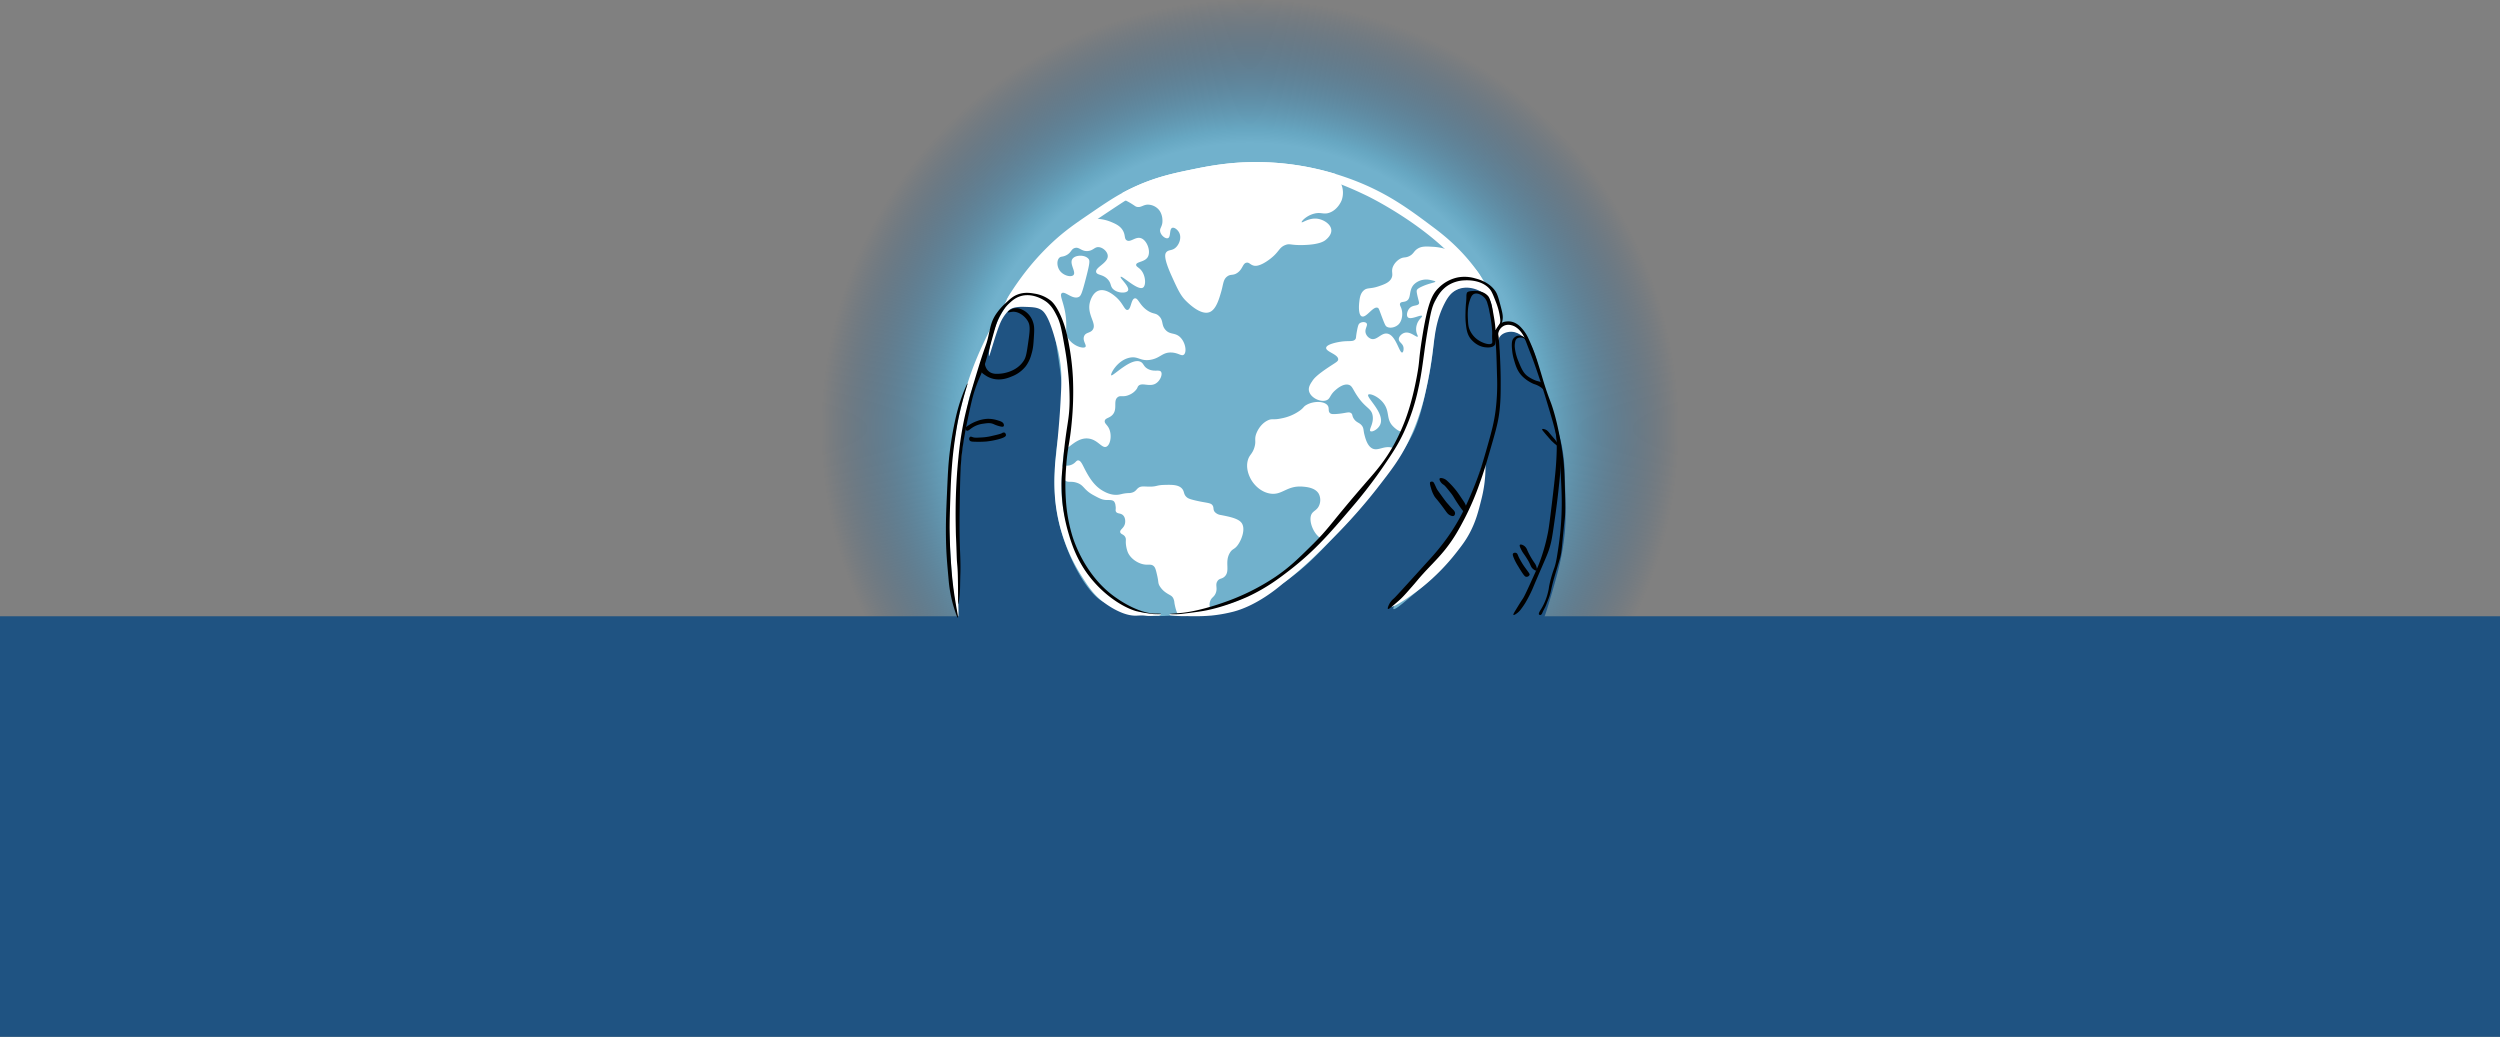 <svg xmlns="http://www.w3.org/2000/svg" xmlns:xlink="http://www.w3.org/1999/xlink" viewBox="0 0 1979.716 821.02">
  <rect x="0" y="0" width="1979.716" height="821.02" fill="#808080" stroke="none"/>
  <defs>
    <style>
      .a {
        fill: url(#a);
      }

      .b {
        fill: #fff;
      }

      .c {
        fill: none;
      }

      .d {
        clip-path: url(#b);
      }

      .e {
        mask: url(#c);
      }

      .f {
        fill: url(#d);
      }

      .g {
        fill: #1f5382;
      }

      .h {
        clip-path: url(#e);
      }

      .i {
        mask: url(#f);
      }

      .j {
        clip-path: url(#g);
      }

      .k {
        fill: url(#h);
      }
    </style>
    <linearGradient id="a" x1="537.943" y1="1158.661" x2="537.943" y2="391.989" gradientUnits="userSpaceOnUse">
      <stop offset="0.25"/>
      <stop offset="0.268" stop-color="#090909"/>
      <stop offset="0.429" stop-color="#525252"/>
      <stop offset="0.58" stop-color="#909090"/>
      <stop offset="0.717" stop-color="silver"/>
      <stop offset="0.837" stop-color="#e2e2e2"/>
      <stop offset="0.935" stop-color="#f7f7f7"/>
      <stop offset="1" stop-color="#fff"/>
    </linearGradient>
    <clipPath id="b" transform="translate(451.29 -531.999)">
      <rect class="c" x="-451.29" y="95.161" width="1979.716" height="933.447"/>
    </clipPath>
    <mask id="c" x="584.469" y="-140.01" width="809.529" height="818.785" maskUnits="userSpaceOnUse">
      <g transform="translate(451.29 -531.999)">
        <rect class="a" x="133.178" y="391.989" width="809.529" height="766.672"/>
      </g>
    </mask>
    <radialGradient id="d" cx="989.858" cy="339.387" r="339.387" gradientUnits="userSpaceOnUse">
      <stop offset="0.666" stop-color="#71b1cc"/>
      <stop offset="0.697" stop-color="#67a7c2"/>
      <stop offset="1" stop-color="#1f5382" stop-opacity="0"/>
    </radialGradient>
    <clipPath id="e" transform="translate(451.29 -531.999)">
      <path class="c" d="M726.95,762.94c-7.71,9.14-13.46,23.42-20.33,41.4-19.87,51.98-24.67,71.03-31.66,88.85-5.46,13.91-29.15,74.33-82.22,105.7-26.17,15.48-33.06,8.26-117.44,31.15-16.16,4.39-29.81,8.09-40.96,11.29-65.78-34.36-110.15-99.38-110.15-173.93,0-110.41,97.33-199.91,217.39-199.91C620,667.49,688.72,705.68,726.95,762.94Z"/>
    </clipPath>
    <mask id="f" x="770.513" y="119.15" width="434.115" height="389.106" maskUnits="userSpaceOnUse">
      <g transform="translate(451.29 -531.999)">
        <g>
          <path class="b" d="M728.23,764.17c-1.54,1.21-15.33-15.45-28.59-28.6,0,0-3.06-2.96-6.92-6.56-27.52-25.71-61.85-42.12-61.85-42.12-5.08-2.43-11.74-5.57-19.91-8.74a201.933,201.933,0,0,0-59.07-13.38c-14.74-1.06-54.84-3.46-96,16.68a164.47,164.47,0,0,0-15.81,9.28c-6.82,4.38-15.49,10.19-27.08,17.95-28.86,19.33-37.46,27.2-43.23,33.02-14.41,14.52-23.23,28.36-23.83,27.92-.5-.36,5.34-9.61,11.57-18.05a201.857,201.857,0,0,1,24.85-27.91c9.78-9.03,17.62-14.4,28.94-22.13,10.57-7.22,17.95-12.27,26.21-16.77,2.49-1.36,5.07-2.68,7.83-3.99,17.73-8.41,32.44-11.52,47.66-14.64,11.9-2.44,28.35-5.73,49.7-5.79a216.992,216.992,0,0,1,63.45,9.38c5.16,1.57,9.68,3.15,13.49,4.58,27.8,10.46,45.17,23.49,64.68,38.13,8.26,6.2,25.37,19.65,38.81,41.19C724.49,755.8,729.23,763.4,728.23,764.17Z"/>
          <path class="b" d="M682.957,727.404c-5.146-.295-8.656-.495-11.915,1.702-2.957,1.994-2.906,4.075-6.468,5.787-3.097,1.489-4.18.417-7.149,2.043a13.47,13.47,0,0,0-5.447,5.787c-1.985,4.242.287,6.109-1.362,9.532-1.719,3.569-5.843,4.977-10.213,6.468-6.74,2.3-9.068.763-11.915,3.404-2.613,2.425-3.022,5.922-3.404,9.191-.117.997-1.1,9.986,2.043,11.234,3.54,1.406,8.919-8.357,12.596-6.808.919.387,1.014,1.179,3.404,7.489,2.333,6.159,2.821,6.928,3.745,7.489,2.64,1.603,7.153.486,9.532-2.043,2.904-3.086,3.494-9.193,1.702-13.277-.437-.995-1.124-2.119-.655-3.15.697-1.532,3.018-.814,5.081-1.957,3.963-2.197,1.458-8.214,5.787-12.936a13.171,13.171,0,0,1,7.149-3.745c3.073-.632,5.4-.057,8.144.621,1.517.375,1.721.58,1.729.74.039.776-4.445,1.19-10.213,3.745-3.701,1.639-4.212,2.514-4.426,3.064-.208.535-.366,1.365,1.021,6.809.74,2.905.916,3.179.681,3.745-.886,2.138-4.524.99-7.149,3.404-2.221,2.043-3.065,6.038-1.702,7.489,2.267,2.415,10.449-2.421,11.234-1.021.485.865-2.776,2.465-4.085,6.809a11.765,11.765,0,0,0-.416,5.638c.444,2.387,1.513,3.438,1.097,3.894-.898.984-5.611-4.205-10.213-3.064-2.417.599-4.784,2.941-4.766,5.106.022,2.554,3.35,3.306,3.745,6.808.166,1.476-.18,3.521-1.021,3.745-2.351.626-4.962-13.908-11.915-14.979-4.918-.757-8.201,5.809-12.936,4.085a7.015,7.015,0,0,1-4.085-4.426c-1.022-3.529,1.989-6.145.681-7.83-.99-1.275-3.836-1.218-5.447,0-.823.622-1.265,1.503-2.043,5.447-1.152,5.843-.625,6.163-1.362,7.149-1.768,2.366-5.142.97-11.915,2.043-1.224.194-10.876,1.722-11.234,4.766-.373,3.171,9.676,5.146,9.532,9.192-.059,1.648-1.762,2.317-7.489,6.128-9.486,6.311-11.712,9.063-12.936,10.894-1.585,2.372-3.273,4.895-2.723,7.83,1.017,5.436,9.174,9.425,13.957,7.489,3.047-1.233,2.403-3.93,6.809-7.83,1.338-1.184,6.234-5.517,10.553-4.426,2.974.752,3.231,3.459,7.149,9.191,6.571,9.614,10.805,9.254,11.915,14.979,1.257,6.485-3.303,11.464-1.702,12.596,1.355.958,6.231-1.474,7.83-5.447,3.633-9.024-11.478-21.433-9.532-23.489,1.182-1.249,8.513,1.473,12.596,7.489,4.34,6.397,1.692,11.63,6.468,17.021.4.451,5.135,5.688,9.234,5.021,7.538-1.226,10.448-22.009,19.021-76.17,3.697-23.354,5.727-35.127,14.638-39.83,11.513-6.076,25.144,3.602,27.915-1.021,2.914-4.862-9.749-19.591-23.489-25.872A42.078,42.078,0,0,0,682.957,727.404Z"/>
          <path class="b" d="M652.66,887.064c-7.435-3.201-12.383,2.643-17.362,0-3.833-2.035-5.342-7.858-6.128-10.894-.927-3.578-.394-5.028-2.043-7.149-1.948-2.506-3.991-2.153-6.128-5.106-1.872-2.588-.911-3.698-2.383-4.766-1.942-1.409-4.112.163-11.574.681-3.227.224-4.29.032-5.106-.681-1.737-1.515-.434-3.704-1.702-5.787-2.282-3.748-11.04-4.128-17.021-.681-2.473,1.425-1.817,1.975-5.106,4.426a36.344,36.344,0,0,1-14.298,6.128c-7.161,1.617-7.53-.099-11.234,1.702-6.522,3.172-8.976,10.243-9.191,10.894-1.498,4.524.232,5.406-1.362,10.553-1.634,5.276-3.834,5.583-5.106,9.872-1.896,6.391.987,12.454,1.702,13.957,2.728,5.738,8.526,11.352,15.66,12.596,9.898,1.725,13.209-6.562,26.213-5.447,2.902.249,9.902.849,12.596,5.787A10.894,10.894,0,0,1,593.426,932c-1.589,4.072-4.667,4.358-6.128,7.149-3.025,5.781,2.766,18.735,9.872,20.085,8.572,1.629,11.957-14.971,37.106-41.872,11.392-12.185,24.25-23.276,21.447-28.255C655.186,888.151,654.258,887.752,652.66,887.064Z"/>
          <path class="b" d="M506.617,1015.064c.684-2.138-.746-3.524.34-6.809,1.12-3.388,3.052-3.157,4.426-6.468,1.738-4.191-.572-6.453,1.362-9.532,1.598-2.545,3.512-1.532,5.787-3.745,4.593-4.465-.293-11.423,4.085-18.723,2.153-3.59,3.629-2.398,6.468-6.468,3.254-4.664,6.059-13.029,2.723-17.362-2.65-3.443-9.524-4.791-16.34-6.128a7.81,7.81,0,0,1-4.766-2.383c-1.585-1.906-.589-3.307-1.702-5.106-1.512-2.443-4.576-1.841-13.957-4.085-4.476-1.071-5.706-1.669-6.809-2.723-2.411-2.306-1.504-4.208-3.404-6.468-2.835-3.372-8.29-3.225-14.298-3.064-6.223.167-5.539,1.391-11.574,1.362-4.335-.021-6.629-.662-8.851,1.021-1.451,1.099-1.912,2.462-4.085,3.404a9.665,9.665,0,0,1-3.745.681c-4.814.242-5.889,1.175-8.851,1.362-5.154.326-9.369-2.024-11.234-3.064-7.292-4.065-11.403-11.601-13.617-15.66-2.498-4.578-3.787-8.522-6.128-8.511-1.502.007-1.738,1.634-4.426,3.064-3.864,2.056-6.304.249-8,1.957-2.113,2.129-1.278,7.91,1.872,10.638,2.66,2.304,4.671.438,9.532,2.043,5.946,1.962,5.15,5.483,13.277,9.872,4.358,2.354,6.537,3.531,9.532,3.745,2.731.195,5.4-.353,6.809,1.362a6.354,6.354,0,0,1,1.021,3.064c.532,2.92-.275,3.571.34,4.766,1.046,2.034,3.774.911,5.787,3.064,1.637,1.75,1.786,4.581,1.362,6.468-.851,3.781-4.218,4.71-3.745,6.809.402,1.779,2.912,1.507,4.085,4.085.611,1.344.259,2.142.34,4.426a25.141,25.141,0,0,0,1.362,6.808c1.735,4.784,6.756,8.554,11.575,9.872,4.748,1.299,6.884-.445,9.191,1.702,1.288,1.199,1.767,3.296,2.723,7.489,1.173,5.14.587,5.672,1.702,7.83a16.824,16.824,0,0,0,5.447,5.787c2.601,1.825,4.217,2.005,5.447,4.085a9.317,9.317,0,0,1,1.021,3.745c.439,2.733,1.506,7.257,2.745,9.106C485.478,1024.401,504.487,1021.718,506.617,1015.064Z"/>
          <path class="b" d="M389.511,888.085c3.666,2.169,10.497-9.769,20.766-8.851,7.808.698,10.995,8.209,14.638,6.468,3.313-1.582,4.563-9.807,1.702-14.979-1.413-2.553-3.387-3.566-3.064-5.447.397-2.313,3.601-2.039,6.128-4.766,4.27-4.607.308-10.983,4.085-13.957,2.382-1.876,4.273.411,9.532-2.043a13.46,13.46,0,0,0,5.329-4.179c1.101-1.507.766-1.819,1.479-2.629,2.749-3.122,8.412.733,13.277-1.702,3.918-1.961,6.14-7.413,4.766-9.532-1.389-2.142-5.649.367-10.553-2.383-3.429-1.923-3.132-4.149-5.447-5.447-7.379-4.136-22.305,11.778-23.489,10.553-.87-.9,4.817-11.937,14.638-13.957,6.782-1.395,8.352,2.987,16.34,1.702,7.921-1.274,9.433-6.074,16.681-5.787,5.58.221,8.006,3.198,9.872,1.702,2.415-1.936,1.431-9.387-2.723-13.617-4.173-4.25-8.185-1.828-11.915-6.128-3.375-3.891-1.295-7.264-5.106-10.894-2.619-2.495-4.034-1.314-8.17-3.745-7.074-4.158-8.116-10.658-10.894-10.213-3.104.498-2.868,8.787-5.787,9.192-2.472.343-3.499-5.482-9.532-10.553-1.694-1.424-7.83-6.581-13.277-4.766-5.341,1.78-7.021,9.266-7.149,9.872-2.034,9.642,5.793,16.23,2.383,21.106-1.98,2.831-5.525,1.911-6.809,5.106-1.468,3.655,2.249,7.154,1.021,8.511-1.42,1.569-8.887-.348-12.936-5.787-4.269-5.734-.634-9.866-3.404-23.149-1.66-7.96-4.159-12.197-2.383-13.617,2.45-1.959,8.373,5.173,13.277,3.064,1.818-.782,2.633-2.463,5.787-14.638,3.224-12.442,3.279-14.183,2.043-15.66-2.772-3.31-10.274-3.187-12.596,0-2.803,3.847,3.164,10.485.681,12.936-1.938,1.913-8.098.362-10.894-3.745-2.062-3.028-2.436-7.653-.34-9.872,1.347-1.426,2.523-.598,5.447-2.043,4.223-2.087,3.837-4.837,6.809-5.787,3.644-1.166,5.13,2.68,10.213,2.383,4.627-.27,5.56-3.582,9.191-3.064,3.182.454,6.63,3.59,6.809,6.808.322,5.81-10.166,9.075-9.191,12.936.667,2.643,5.686,1.527,9.532,6.128,2.647,3.166,1.51,5.178,4.085,7.489,3.631,3.258,10.35,3.261,11.574,1.021,1.642-3.004-6.648-9.944-5.787-10.894,1.1-1.214,13.607,11.253,17.702,8.511,2.508-1.68,2.163-9.271-1.362-13.617-1.962-2.42-4.181-2.934-4.085-4.426.164-2.561,6.774-2.067,9.191-6.128,2.692-4.522-.577-13.416-5.447-14.979-4.351-1.396-8.163,3.644-11.234,1.702-2.108-1.333-.821-4.031-3.064-7.83-2.196-3.718-5.869-5.265-9.532-6.809a32.808,32.808,0,0,0-13.957-2.383c-3.266.222-9.421,1.272-25.532,14.979a202.271,202.271,0,0,0-25.191,25.872c-7.74,9.229-22.314,26.606-19.305,30.062,2.948,3.386,22.118-7.358,27.816-3.508a41.32,41.32,0,0,1,7.489,6.808l0.0 0a24.552,24.552,0,0,1,3.064,5.787c8.38,22.276,8.851,50.723,8.851,50.723.278,16.767.416,25.151-1.362,35.404C388.843,879.183,386.836,886.502,389.511,888.085Z"/>
          <path class="b" d="M611.13,690.64c-.15.4-3.03,7.59-9.87,9.87-4.66,1.55-6.39-.76-11.92.68C583.16,702.8,579.08,707.32,579.47,708c.43.76,6.01-3.9,12.93-2.72,4.63.78,10.24,4.24,10.56,8.85.27,3.89-3.36,6.94-4.43,7.83-1.08.91-4.78,3.74-17.7,4.08-10.35.28-10.57-1.46-14.3,0-5.45,2.14-4.59,5.71-13.27,11.92-7.27,5.2-10.59,4.65-11.58,4.42-2.96-.67-3.62-2.71-5.79-2.38-3.21.49-2.92,5.14-7.49,8.17-3.38,2.24-5.02.67-7.83,2.72-3.25,2.38-3.05,5.94-4.76,11.92-1.76,6.12-4.1,14.29-9.19,16.34-6.89,2.77-16.47-6.63-18.73-8.85-4.34-4.27-6.64-9.32-11.23-19.41-6.72-14.76-5.44-17.78-4.43-19.06,1.92-2.42,4.72-.94,7.83-4.09,2.8-2.82,4.34-7.85,2.39-11.57-1.16-2.21-3.77-4.36-5.45-3.74-2.5.91-.95,7.23-3.4,8.17-1.88.71-5.42-1.96-6.13-5.11-.59-2.6,1.22-3.45,1.7-7.15.04-.35.81-7.05-3.74-11.23a11.785,11.785,0,0,0-7.83-3.07c-3.86.14-5.52,2.64-8.86,1.7-.92-.26-1-.51-3.4-2.04a51.561,51.561,0,0,0-5.26-2.97,6.993,6.993,0,0,1-1.89-1.11c-.91-.91-1.07-2.65-.68-4.86,2.49-1.36,5.07-2.68,7.83-3.99,17.73-8.41,32.44-11.52,47.66-14.64,11.9-2.44,28.35-5.73,49.7-5.79a216.992,216.992,0,0,1,63.45,9.38,24.687,24.687,0,0,1,3.28,4.92,30.656,30.656,0,0,1,1.53,3.51A17.852,17.852,0,0,1,611.13,690.64Z"/>
        </g>
      </g>
    </mask>
    <clipPath id="g" transform="translate(451.29 -531.999)">
      <ellipse class="c" cx="536.28" cy="845.702" rx="217.057" ry="194.553"/>
    </clipPath>
    <linearGradient id="h" x1="485.09" y1="1017.689" x2="485.09" y2="1015.872" gradientUnits="userSpaceOnUse">
      <stop offset="0.074" stop-color="#1f5382"/>
      <stop offset="0.169" stop-color="#1d4e7c" stop-opacity="0.84"/>
      <stop offset="0.971" stop-color="#1d4e7c" stop-opacity="0"/>
    </linearGradient>
  </defs>
  <title>imgg</title>
  <g>
    <g class="e">
      <circle class="f" cx="989.858" cy="339.387" r="339.387"/>
    </g>
    <rect class="g" y="487.999" width="1979.716" height="333.021"/>
  </g>
  <g>
    <path class="b" d="M728.23,764.17c-1.54,1.21-15.33-15.45-28.59-28.6,0,0-3.06-2.96-6.92-6.56-27.52-25.71-61.85-42.12-61.85-42.12-5.08-2.43-11.74-5.57-19.91-8.74a201.933,201.933,0,0,0-59.07-13.38c-14.74-1.06-54.84-3.46-96,16.68a164.47,164.47,0,0,0-15.81,9.28c-6.82,4.38-15.49,10.19-27.08,17.95-28.86,19.33-37.46,27.2-43.23,33.02-14.41,14.52-23.23,28.36-23.83,27.92-.5-.36,5.34-9.61,11.57-18.05a201.857,201.857,0,0,1,24.85-27.91c9.78-9.03,17.62-14.4,28.94-22.13,10.57-7.22,17.95-12.27,26.21-16.77,2.49-1.36,5.07-2.68,7.83-3.99,17.73-8.41,32.44-11.52,47.66-14.64,11.9-2.44,28.35-5.73,49.7-5.79a216.992,216.992,0,0,1,63.45,9.38c5.16,1.57,9.68,3.15,13.49,4.58,27.8,10.46,45.17,23.49,64.68,38.13,8.26,6.2,25.37,19.65,38.81,41.19C724.49,755.8,729.23,763.4,728.23,764.17Z" transform="translate(451.29 -531.999)"/>
    <path class="b" d="M682.957,727.404c-5.146-.295-8.656-.495-11.915,1.702-2.957,1.994-2.906,4.075-6.468,5.787-3.097,1.489-4.18.417-7.149,2.043a13.47,13.47,0,0,0-5.447,5.787c-1.985,4.242.287,6.109-1.362,9.532-1.719,3.569-5.843,4.977-10.213,6.468-6.74,2.3-9.068.763-11.915,3.404-2.613,2.425-3.022,5.922-3.404,9.191-.117.997-1.1,9.986,2.043,11.234,3.54,1.406,8.919-8.357,12.596-6.808.919.387,1.014,1.179,3.404,7.489,2.333,6.159,2.821,6.928,3.745,7.489,2.64,1.603,7.153.486,9.532-2.043,2.904-3.086,3.494-9.193,1.702-13.277-.437-.995-1.124-2.119-.655-3.15.697-1.532,3.018-.814,5.081-1.957,3.963-2.197,1.458-8.214,5.787-12.936a13.171,13.171,0,0,1,7.149-3.745c3.073-.632,5.4-.057,8.144.621,1.517.375,1.721.58,1.729.74.039.776-4.445,1.19-10.213,3.745-3.701,1.639-4.212,2.514-4.426,3.064-.208.535-.366,1.365,1.021,6.809.74,2.905.916,3.179.681,3.745-.886,2.138-4.524.99-7.149,3.404-2.221,2.043-3.065,6.038-1.702,7.489,2.267,2.415,10.449-2.421,11.234-1.021.485.865-2.776,2.465-4.085,6.809a11.765,11.765,0,0,0-.416,5.638c.444,2.387,1.513,3.438,1.097,3.894-.898.984-5.611-4.205-10.213-3.064-2.417.599-4.784,2.941-4.766,5.106.022,2.554,3.35,3.306,3.745,6.808.166,1.476-.18,3.521-1.021,3.745-2.351.626-4.962-13.908-11.915-14.979-4.918-.757-8.201,5.809-12.936,4.085a7.015,7.015,0,0,1-4.085-4.426c-1.022-3.529,1.989-6.145.681-7.83-.99-1.275-3.836-1.218-5.447,0-.823.622-1.265,1.503-2.043,5.447-1.152,5.843-.625,6.163-1.362,7.149-1.768,2.366-5.142.97-11.915,2.043-1.224.194-10.876,1.722-11.234,4.766-.373,3.171,9.676,5.146,9.532,9.192-.059,1.648-1.762,2.317-7.489,6.128-9.486,6.311-11.712,9.063-12.936,10.894-1.585,2.372-3.273,4.895-2.723,7.83,1.017,5.436,9.174,9.425,13.957,7.489,3.047-1.233,2.403-3.93,6.809-7.83,1.338-1.184,6.234-5.517,10.553-4.426,2.974.752,3.231,3.459,7.149,9.191,6.571,9.614,10.805,9.254,11.915,14.979,1.257,6.485-3.303,11.464-1.702,12.596,1.355.958,6.231-1.474,7.83-5.447,3.633-9.024-11.478-21.433-9.532-23.489,1.182-1.249,8.513,1.473,12.596,7.489,4.34,6.397,1.692,11.63,6.468,17.021.4.451,5.135,5.688,9.234,5.021,7.538-1.226,10.448-22.009,19.021-76.17,3.697-23.354,5.727-35.127,14.638-39.83,11.513-6.076,25.144,3.602,27.915-1.021,2.914-4.862-9.749-19.591-23.489-25.872A42.078,42.078,0,0,0,682.957,727.404Z" transform="translate(451.29 -531.999)"/>
    <path class="b" d="M652.66,887.064c-7.435-3.201-12.383,2.643-17.362,0-3.833-2.035-5.342-7.858-6.128-10.894-.927-3.578-.394-5.028-2.043-7.149-1.948-2.506-3.991-2.153-6.128-5.106-1.872-2.588-.911-3.698-2.383-4.766-1.942-1.409-4.112.163-11.574.681-3.227.224-4.29.032-5.106-.681-1.737-1.515-.434-3.704-1.702-5.787-2.282-3.748-11.04-4.128-17.021-.681-2.473,1.425-1.817,1.975-5.106,4.426a36.344,36.344,0,0,1-14.298,6.128c-7.161,1.617-7.53-.099-11.234,1.702-6.522,3.172-8.976,10.243-9.191,10.894-1.498,4.524.232,5.406-1.362,10.553-1.634,5.276-3.834,5.583-5.106,9.872-1.896,6.391.987,12.454,1.702,13.957,2.728,5.738,8.526,11.352,15.66,12.596,9.898,1.725,13.209-6.562,26.213-5.447,2.902.249,9.902.849,12.596,5.787A10.894,10.894,0,0,1,593.426,932c-1.589,4.072-4.667,4.358-6.128,7.149-3.025,5.781,2.766,18.735,9.872,20.085,8.572,1.629,11.957-14.971,37.106-41.872,11.392-12.185,24.25-23.276,21.447-28.255C655.186,888.151,654.258,887.752,652.66,887.064Z" transform="translate(451.29 -531.999)"/>
    <path class="b" d="M506.617,1015.064c.684-2.138-.746-3.524.34-6.809,1.12-3.388,3.052-3.157,4.426-6.468,1.738-4.191-.572-6.453,1.362-9.532,1.598-2.545,3.512-1.532,5.787-3.745,4.593-4.465-.293-11.423,4.085-18.723,2.153-3.59,3.629-2.398,6.468-6.468,3.254-4.664,6.059-13.029,2.723-17.362-2.65-3.443-9.524-4.791-16.34-6.128a7.81,7.81,0,0,1-4.766-2.383c-1.585-1.906-.589-3.307-1.702-5.106-1.512-2.443-4.576-1.841-13.957-4.085-4.476-1.071-5.706-1.669-6.809-2.723-2.411-2.306-1.504-4.208-3.404-6.468-2.835-3.372-8.29-3.225-14.298-3.064-6.223.167-5.539,1.391-11.574,1.362-4.335-.021-6.629-.662-8.851,1.021-1.451,1.099-1.912,2.462-4.085,3.404a9.665,9.665,0,0,1-3.745.681c-4.814.242-5.889,1.175-8.851,1.362-5.154.326-9.369-2.024-11.234-3.064-7.292-4.065-11.403-11.601-13.617-15.66-2.498-4.578-3.787-8.522-6.128-8.511-1.502.007-1.738,1.634-4.426,3.064-3.864,2.056-6.304.249-8,1.957-2.113,2.129-1.278,7.91,1.872,10.638,2.66,2.304,4.671.438,9.532,2.043,5.946,1.962,5.15,5.483,13.277,9.872,4.358,2.354,6.537,3.531,9.532,3.745,2.731.195,5.4-.353,6.809,1.362a6.354,6.354,0,0,1,1.021,3.064c.532,2.92-.275,3.571.34,4.766,1.046,2.034,3.774.911,5.787,3.064,1.637,1.75,1.786,4.581,1.362,6.468-.851,3.781-4.218,4.71-3.745,6.809.402,1.779,2.912,1.507,4.085,4.085.611,1.344.259,2.142.34,4.426a25.141,25.141,0,0,0,1.362,6.808c1.735,4.784,6.756,8.554,11.575,9.872,4.748,1.299,6.884-.445,9.191,1.702,1.288,1.199,1.767,3.296,2.723,7.489,1.173,5.14.587,5.672,1.702,7.83a16.824,16.824,0,0,0,5.447,5.787c2.601,1.825,4.217,2.005,5.447,4.085a9.317,9.317,0,0,1,1.021,3.745c.439,2.733,1.506,7.257,2.745,9.106C485.478,1024.401,504.487,1021.718,506.617,1015.064Z" transform="translate(451.29 -531.999)"/>
    <path class="b" d="M389.511,888.085c3.666,2.169,10.497-9.769,20.766-8.851,7.808.698,10.995,8.209,14.638,6.468,3.313-1.582,4.563-9.807,1.702-14.979-1.413-2.553-3.387-3.566-3.064-5.447.397-2.313,3.601-2.039,6.128-4.766,4.27-4.607.308-10.983,4.085-13.957,2.382-1.876,4.273.411,9.532-2.043a13.46,13.46,0,0,0,5.329-4.179c1.101-1.507.766-1.819,1.479-2.629,2.749-3.122,8.412.733,13.277-1.702,3.918-1.961,6.14-7.413,4.766-9.532-1.389-2.142-5.649.367-10.553-2.383-3.429-1.923-3.132-4.149-5.447-5.447-7.379-4.136-22.305,11.778-23.489,10.553-.87-.9,4.817-11.937,14.638-13.957,6.782-1.395,8.352,2.987,16.34,1.702,7.921-1.274,9.433-6.074,16.681-5.787,5.58.221,8.006,3.198,9.872,1.702,2.415-1.936,1.431-9.387-2.723-13.617-4.173-4.25-8.185-1.828-11.915-6.128-3.375-3.891-1.295-7.264-5.106-10.894-2.619-2.495-4.034-1.314-8.17-3.745-7.074-4.158-8.116-10.658-10.894-10.213-3.104.498-2.868,8.787-5.787,9.192-2.472.343-3.499-5.482-9.532-10.553-1.694-1.424-7.83-6.581-13.277-4.766-5.341,1.78-7.021,9.266-7.149,9.872-2.034,9.642,5.793,16.23,2.383,21.106-1.98,2.831-5.525,1.911-6.809,5.106-1.468,3.655,2.249,7.154,1.021,8.511-1.42,1.569-8.887-.348-12.936-5.787-4.269-5.734-.634-9.866-3.404-23.149-1.66-7.96-4.159-12.197-2.383-13.617,2.45-1.959,8.373,5.173,13.277,3.064,1.818-.782,2.633-2.463,5.787-14.638,3.224-12.442,3.279-14.183,2.043-15.66-2.772-3.31-10.274-3.187-12.596,0-2.803,3.847,3.164,10.485.681,12.936-1.938,1.913-8.098.362-10.894-3.745-2.062-3.028-2.436-7.653-.34-9.872,1.347-1.426,2.523-.598,5.447-2.043,4.223-2.087,3.837-4.837,6.809-5.787,3.644-1.166,5.13,2.68,10.213,2.383,4.627-.27,5.56-3.582,9.191-3.064,3.182.454,6.63,3.59,6.809,6.808.322,5.81-10.166,9.075-9.191,12.936.667,2.643,5.686,1.527,9.532,6.128,2.647,3.166,1.51,5.178,4.085,7.489,3.631,3.258,10.35,3.261,11.574,1.021,1.642-3.004-6.648-9.944-5.787-10.894,1.1-1.214,13.607,11.253,17.702,8.511,2.508-1.68,2.163-9.271-1.362-13.617-1.962-2.42-4.181-2.934-4.085-4.426.164-2.561,6.774-2.067,9.191-6.128,2.692-4.522-.577-13.416-5.447-14.979-4.351-1.396-8.163,3.644-11.234,1.702-2.108-1.333-.821-4.031-3.064-7.83-2.196-3.718-5.869-5.265-9.532-6.809a32.808,32.808,0,0,0-13.957-2.383c-3.266.222-9.421,1.272-25.532,14.979a202.271,202.271,0,0,0-25.191,25.872c-7.74,9.229-22.314,26.606-19.305,30.062,2.948,3.386,22.118-7.358,27.816-3.508a41.32,41.32,0,0,1,7.489,6.808l0.0 0a24.552,24.552,0,0,1,3.064,5.787c8.38,22.276,8.851,50.723,8.851,50.723.278,16.767.416,25.151-1.362,35.404C388.843,879.183,386.836,886.502,389.511,888.085Z" transform="translate(451.29 -531.999)"/>
    <path class="b" d="M611.13,690.64c-.15.4-3.03,7.59-9.87,9.87-4.66,1.55-6.39-.76-11.92.68C583.16,702.8,579.08,707.32,579.47,708c.43.76,6.01-3.9,12.93-2.72,4.63.78,10.24,4.24,10.56,8.85.27,3.89-3.36,6.94-4.43,7.83-1.08.91-4.78,3.74-17.7,4.08-10.35.28-10.57-1.46-14.3,0-5.45,2.14-4.59,5.71-13.27,11.92-7.27,5.2-10.59,4.65-11.58,4.42-2.96-.67-3.62-2.71-5.79-2.38-3.21.49-2.92,5.14-7.49,8.17-3.38,2.24-5.02.67-7.83,2.72-3.25,2.38-3.05,5.94-4.76,11.92-1.76,6.12-4.1,14.29-9.19,16.34-6.89,2.77-16.47-6.63-18.73-8.85-4.34-4.27-6.64-9.32-11.23-19.41-6.72-14.76-5.44-17.78-4.43-19.06,1.92-2.42,4.72-.94,7.83-4.09,2.8-2.82,4.34-7.85,2.39-11.57-1.16-2.21-3.77-4.36-5.45-3.74-2.5.91-.95,7.23-3.4,8.17-1.88.71-5.42-1.96-6.13-5.11-.59-2.6,1.22-3.45,1.7-7.15.04-.35.81-7.05-3.74-11.23a11.785,11.785,0,0,0-7.83-3.07c-3.86.14-5.52,2.64-8.86,1.7-.92-.26-1-.51-3.4-2.04a51.561,51.561,0,0,0-5.26-2.97,6.993,6.993,0,0,1-1.89-1.11c-.91-.91-1.07-2.65-.68-4.86,2.49-1.36,5.07-2.68,7.83-3.99,17.73-8.41,32.44-11.52,47.66-14.64,11.9-2.44,28.35-5.73,49.7-5.79a216.992,216.992,0,0,1,63.45,9.38,24.687,24.687,0,0,1,3.28,4.92,30.656,30.656,0,0,1,1.53,3.51A17.852,17.852,0,0,1,611.13,690.64Z" transform="translate(451.29 -531.999)"/>
  </g>
  <g>
    <path class="g" d="M309.719,1034.157c-1.537-13.517-2.976-30.546-3.442-50.263-.415-17.565.098-30.652.511-40.723,1.141-27.852,2.804-68.439,12.88-103.4,2.499-8.672,3.231-9.068,8.12-25.281,4.231-14.031,5.483-19.702,10.468-27.192,3.695-5.551,7.275-10.93,14.298-13.532,7.216-2.673,16.155-1.707,22.34,2.809,4.746,3.465,7.284,8.592,10.59,30.288,3.136,20.585,4.855,30.883,4.209,46.683-.84,20.567-3.563,22.012-4.974,40.178-1.097,14.112-2.873,36.973,5.74,63.52,8.55,26.355,21.872,46.001,31.523,51.144a137.518,137.518,0,0,0,13.998,6.165,71.999,71.999,0,0,0,10.383,3.234,87.923,87.923,0,0,0,11.447,1.628c3.071.284,5.226.36,5.968.383,3.437.107,6.04-.009,7.181-.064,20.797-.99,31.195-1.485,36.34-2.287a139.444,139.444,0,0,0,45.787-16.198,154.938,154.938,0,0,0,18.75-12.628c9.998-7.569,18.24-15.264,32.143-30.229,14.538-15.649,27.847-30.069,43.622-51.658,16.502-22.584,20.637-32.394,22.576-37.5,3.839-10.107,5.968-19.925,8.036-29.464A281.812,281.812,0,0,0,683.568,808.01c.39-3.663.834-8.596,1.913-16.071,1.732-12.004,3.056-16.391,5.74-20.663a25.335,25.335,0,0,1,8.033-8.337c2.444-1.545,9.676-5.488,17.15-3.108a21.57,21.57,0,0,1,6.195,3.41,26.79,26.79,0,0,1,7.27,7.27c4.343,7.788,2.531,13.55,4.592,27.551.812,5.519,1.539,7.649,2.296,11.48,1.668,8.443,2.609,20.73-1.148,44.77-2.424,15.509-6.454,40.213-19.515,70.79-8.464,19.815-12.696,29.723-20.281,38.265-10.091,11.366-21.727,18.342-36.352,38.265-1.831,2.495-8.466,11.533-7.27,12.628.9.825,5.89-3.18,10.714-7.27,16.927-14.351,25.39-21.526,34.056-32.908a139.188,139.188,0,0,0,22.194-40.944c6.109-18.449,6.053-32.968,5.74-57.398-.525-40.997-8.5-65.678,3.444-75.765a24.459,24.459,0,0,1,14.789-5.932,20.749,20.749,0,0,1,11.614,4.019c6.466,4.619,8.529,11.304,11.479,21.811,4.472,15.926,9.928,31.563,14.541,47.449,3.03,10.436,3.895,13.249,4.899,18.568,1.683,8.921,2.102,16.132,2.372,27.733.461,19.827.691,29.741,0,37.882-1.681,19.79-5.913,34.655-9.184,45.918-5.201,17.914-7.802,26.871-11.862,32.908-18.042,26.826-69.834,22.204-84.566,21.046-63.607-5-191.286-4.753-371.554-2.296" transform="translate(451.29 -531.999)"/>
    <path class="b" d="M307.281,1019.999c.613-.058.206-7.295.144-24.807-.035-9.906.039-8.53.043-15.191.012-25.684-2.046-30.893-1.021-42.553,0-0.0.476-5.417.596-15.234.031-2.507-.101-4.354-.17-5.191-.076-.921-.115-1.091-.17-1.787a31.709,31.709,0,0,1,.085-5.702c2.23-23.679,5.095-38.931,5.095-38.931.166-.882.136-.723.266-1.409,3.442-18.177,3.173-20.104,5.532-26.723.798-2.24,2.587-7.161,5.278-14.942.892-2.579,1.917-5.677,3.233-9.909,2.23-7.171,2.682-9.292,4.936-15.915,3.726-10.947,6.279-16.277,5.957-16.426-.595-.275-9.633,17.892-14.298,28.936-3.821,9.048-6.106,15.922-6.809,18.043-2.95,8.91-4.614,15.731-6.128,22-1.622,6.715-3.565,15.001-5.362,26.17C302.347,893.741,301.628,903.823,301,912.936c-.527,7.66-1.233,18.256-1.021,32.17.054,3.52.538,11.642,1.506,27.886.789,13.234,1.312,20.732,2.622,30.412C304.272,1004.627,306.381,1020.083,307.281,1019.999Z" transform="translate(451.29 -531.999)"/>
    <path class="b" d="M331.894,814.043c.56.103,5.304-17.929,8.936-26.298a31.786,31.786,0,0,1,4.759-7.768,16.272,16.272,0,0,1,2.305-2.444c1.425-1.156,4.245-2.817,12-2.553,6.334.216,9.566.326,12.766,2.043,2.171,1.165,5.781,3.849,10.723,20.681,2.395,8.157,4.731,16.112,5.617,27.83.492,6.516.158,12.769-.511,25.277-.572,10.697-1.341,19.162-2.043,26.808-1.663,18.117-2.248,19.307-2.553,28.085a152.707,152.707,0,0,0,.511,23.234,137.395,137.395,0,0,0,7.404,31.915,134.398,134.398,0,0,0,12.766,26.298c5.759,9.028,9.646,15.206,17.406,21.239,1.821,1.416,14.051,10.808,25.275,11.144,2.933.088,4.837-.471,9.319.085,3.026.376,6.101-.133,9.149-.043a2.749,2.749,0,0,0,1.915-.596c.213-.198.48-.542.383-.723-.115-.215-.623-.136-1.245-.101-.748.042-1.496-.085-2.245-.101-1.719-.038-7.814-.618-9.574-.862-5.692-.789-12.416-4.531-15.66-6.298a95.55,95.55,0,0,1-29.872-25.532l-0-0c-6.17-8.742-8.671-16.267-13.277-30.128-2.428-7.307-4.833-14.669-6.128-24.766-1.288-10.043-.801-17.511,0-28.851.958-13.56,1.933-14.178,3.83-31.915,1.632-15.259,2.543-24.122,2.043-36.255a185.641,185.641,0,0,0-2.553-23.234c-2.789-17.77-5.969-25.678-9.702-31.915-3.074-5.136-5.775-7.887-9.191-9.702-5.414-2.876-10.881-2.474-13.277-2.298a22.472,22.472,0,0,0-10.723,3.064c-3.678,2.287-5.363,5.137-8.426,10.468a78.326,78.326,0,0,0-8.34,21.106C332.024,807.976,331.576,813.984,331.894,814.043Z" transform="translate(451.29 -531.999)"/>
    <path d="M309.255,985.362c-.017.536-.097,2.987-.17,6.383-.055,2.584-.072,4.132-.085,4.851-.112,6.288-1.072,13.766-1.436,13.745-.246-.014-.096-3.435-.234-14.575-.061-4.921-.092-7.381-.202-10.234-.272-7.028-.626-6.671-.851-14.043-.476-15.621-.548-12.468-.681-19.574-.166-8.896-.374-21.283.511-37.447.555-10.154,1.315-17.647,1.532-19.745a273.255,273.255,0,0,1,4.085-28.255c1.506-7.408,3.058-13.242,4.426-18.383.372-1.4,1.556-5.819,4.766-16.511,8.867-29.532,8.41-24.364,10.383-33.021,1.595-6.996,2.206-11.744,5.957-17.532a48.261,48.261,0,0,1,7.66-8.851c3.71-3.467,5.97-5.577,9.702-6.979,5.486-2.06,10.423-1.186,13.277-.681a27.441,27.441,0,0,1,12.766,5.447c1.088.875,5.009,4.189,9.362,15.319,2.088,5.339,3.66,10.903,5.277,20.085a198.75,198.75,0,0,1,3.064,26.383,250.041,250.041,0,0,1-1.021,35.234c-1.655,17.67-3.383,19.101-4.426,35.745a166.923,166.923,0,0,0-.17,24.681,125.415,125.415,0,0,0,5.447,29.957c2.295,7.004,11.682,32.795,35.064,48.511 0.0 0,16.202,11.76,30,11.957.564.008,1.128.041,1.692.033.602-.009,1.178.018,2.33.072.19.009.785.04.808.193a.116.116,0,0,1-.019.07c-.068.129-.265.157-.368.167-.601.056-3.139-.022-3.858-.011-.109.002-.44.005-.895-.008-.2-.006-.439-.019-.764-.048A120.067,120.067,0,0,1,448.617,1016c-8.727-2.385-23.593-10.777-35.787-25.745-11.823-14.511-15.929-28.814-18.553-37.957a131.21,131.21,0,0,1-4.894-34.255c-.181-7.856.418-13.933,1.617-26.085,2.419-24.52,4.623-27.596,4.723-43.021a212.925,212.925,0,0,0-1.277-22.979c-.931-9.743-1.994-15.608-4-26.681-1.54-8.502-2.534-12.619-5.021-17.489-1.857-3.637-3.729-7.302-7.745-10.511-.527-.421-10.54-8.174-21.277-4.596-4.034,1.344-6.616,3.771-8.809,5.83-1.441,1.354-4.664,4.634-8.128,11.915-1.805,3.795-2.345,5.879-5.872,18.553-3.847,13.822-4.341,15.425-5.021,17.447-2.732,8.125-3.91,9.476-6.468,16.34-3.014,8.087-4.307,14.214-6.894,26.468-1.399,6.627-3.276,15.618-4.681,27.064-1.358,11.066-1.53,22.356-1.872,44.936-.183,12.078-.093,24.291.34,33.872C309.021,969.576,309.451,979.033,309.255,985.362Z" transform="translate(451.29 -531.999)"/>
    <path d="M328.426,818.191h0c.011,1.137.184,5.114,3.128,7.723,2.804,2.486,6.403,2.206,9.319,1.979,1.493-.116,13.029-1.198,18.766-10.66,1.664-2.744,2.194-6.425,3.255-13.787,1.276-8.852,1.873-13.351-.128-16.915-2.201-3.921-7.048-7.82-11.809-7.66-1.978.067-3.893.832-4.085.383-.211-.492,1.754-2.189,4.021-2.872,4.662-1.406,9.254,1.877,10.021,2.426a16.461,16.461,0,0,1,5.809,8.17c1.253,3.476,1.048,6.658.638,13.021-.307,4.759-.519,8.05-1.851,12.383a27.828,27.828,0,0,1-4.468,9.574A25.817,25.817,0,0,1,350,830.064c-2.455,1.032-8.051,3.383-14.489,1.979a18.45,18.45,0,0,1-6.447-2.808c-1.894-1.224-3.37-2.211-3.702-3.957a5.128,5.128,0,0,1,1.021-3.766" transform="translate(451.29 -531.999)"/>
    <path class="b" d="M475.928,1018.162a1.748,1.748,0,0,1-.822.056.179.179,0,0,0-.149-.005c-.116.076-.06.441.093.668a1.138,1.138,0,0,0,.79.407,80.285,80.285,0,0,0,12.096.606c1.8-.058.955.058,4.979.064a147.941,147.941,0,0,0,15.191-.511,116.355,116.355,0,0,0,17.745-3.192c18.205-4.955,34.287-18.3,38.553-21.957,16.194-12.218,26.825-22.943,39.573-35.906a427.455,427.455,0,0,0,35.236-39.668c11.209-14.42,17.795-22.894,24.511-36.511a180.966,180.966,0,0,0,13.532-38.298,335.202,335.202,0,0,0,6.313-35.905c1.417-11.035,2.461-22.83,9.134-35.84,2.251-4.388,4.979-8.596,9.957-10.851,7.141-3.234,14.373-.394,15.702.128,1.65.648,7.028,2.76,10.085,8.17,1.574,2.785,1.836,5.639,2.298,11.234.826,10.023-.438,14.925.894,15.319,1.268.376,3.988-3.602,4.979-7.66a16.782,16.782,0,0,0,.128-7.021c-1.808-10.609-2.712-15.914-7.021-20.426-6.648-6.96-15.917-7.293-19.021-7.404-2.899-.104-8.973-.245-14.936,3.319-6.233,3.726-8.835,9.403-11.617,15.702-2.611,5.911-4.031,13.808-6.766,29.362-.468,2.662-.258,1.572-1.915,11.362-2.154,12.732-3.232,19.098-3.702,21.574a175.775,175.775,0,0,1-8.425,29.362c-5.172,13.272-10.98,22.314-16.723,31.149-7.298,11.226-14.794,20.105-29.489,37.404-11.803,13.895-17.704,20.842-25.021,28.213-9.935,10.008-20.304,20.344-36.255,31.021-9.647,6.458-21.68,14.626-36.128,18.638-3.463.962-8.387,2.057-17.702,4.128-7.213,1.604-10.897,2.194-13.316,2.49-.616.075-1.204.143-2.024.219-3.863.36-7.56.375-9.436.48C476.41,1018.129,475.992,1018.153,475.928,1018.162Z" transform="translate(451.29 -531.999)"/>
    <path class="b" d="M724.319,897.277c1.204.207.662,8.827.511,11.234a103.314,103.314,0,0,1-3.064,19.064c-2.373,9.499-4.393,17.581-9.532,27.064-3.122,5.76-5.979,9.426-10.043,14.638a167.404,167.404,0,0,1-27.064,27.574c-10.917,8.735-23.584,16.544-24.429,15.463-.539-.69,4.077-4.563,12.344-13.25,8.589-9.025,14.131-15.969,24.511-28.766,10.106-12.459,15.159-18.689,17.532-22.979,5.488-9.921,8.962-20.464,12.596-31.489C721.355,904.68,723.172,897.079,724.319,897.277Z" transform="translate(451.29 -531.999)"/>
    <path class="b" d="M734.362,803.319c.537.06.398-2.768,2.468-5.191,3.123-3.656,8.743-3.424,9.106-3.404,6.361.35,10.179,5.74,10.809,5.106.534-.537-2.175-4.45-5.702-7.489-2.495-2.15-4.563-3.931-7.574-3.915a9.412,9.412,0,0,0-5.872,2.383,10.662,10.662,0,0,0-3.149,4.681C733.076,799.237,733.726,803.248,734.362,803.319Z" transform="translate(451.29 -531.999)"/>
    <path d="M474.957,1018.213c-.006-.241,5.51-.553,7.049-.656,18.159-1.216,42.201-10.807,44.356-11.684a177.857,177.857,0,0,0,32.511-17.191c10.857-7.418,17.543-13.944,28.085-24.34,15.857-15.638,13.512-15.859,45.787-52.936,5.44-6.25,12.437-14.205,19.362-26.511a154.393,154.393,0,0,0,8.553-18.128c1.576-3.956,6.345-16.378,10.213-37.66,2.249-12.375,1.019-10.279,3.702-27.702,4.562-29.625,8.247-36.515,13.404-41.489a29.983,29.983,0,0,1,14.809-8.17,29.404,29.404,0,0,1,13.915.638c3.264.872,11.12,2.97,16.085,10.021,1.834,2.605,2.797,6.311,4.723,13.723,1.2,4.618,1.562,7.042.894,10.021-1.368,6.092-6.438,10.253-6.766,10.021-.219-.155,1.233-2.602,1.66-3.319,1.818-3.061,2.777-3.56,3.319-5.298.426-1.365.167-2.504-.191-4.915a51.264,51.264,0,0,0-2.681-10.277c-2.418-6.334-3.627-9.5-5.362-11.489-6.75-7.737-18.545-6.955-20.426-6.83a26.014,26.014,0,0,0-11.745,3.447c-5.858,3.436-8.65,8.34-10.532,11.745-2.593,4.69-3.635,8.753-5.362,18.128-2.111,11.461-3.294,20.268-3.574,22.34-1.753,12.932-2.828,20.858-4.851,29.872a163.128,163.128,0,0,1-11.362,34.468c-4.717,10.141-9.248,16.874-16.085,26.936a375.384,375.384,0,0,1-25.532,33.192c-16.288,19.121-28.856,33.874-49.149,49.532-8.217,6.34-17.898,13.72-32.425,20.553-0.0 0-17.966,8.404-35.362,11.489-4.198.745-11.936,1.7-15.765,2.173-.549.068-2.349.343-4.766.465C478.183,1018.548,474.962,1018.397,474.957,1018.213Z" transform="translate(451.29 -531.999)"/>
    <path d="M658.234,1005.979c-1.306,1.274-2.786,2.53-5.745,5.043-3.251,2.76-4.265,3.48-4.66,3.191-.52-.38.303-2.319.511-2.809a14.622,14.622,0,0,1,4.213-5.553c.94-.731,9.84-10.551,27.638-30.192a186.576,186.576,0,0,0,14.681-17.957C705.205,943.17,710.626,930.43,714.957,920.085c5.532-13.213,8.418-23.404,11.574-34.553,3.319-11.722,5.354-19.029,6.638-29.447a167.969,167.969,0,0,0,1.021-26.213c-.48-18.098-.721-27.148-1.872-30.213-.344-.915-1.806-4.549-.426-5.872a1.713,1.713,0,0,1,1.617-.426c.968.318,1.268,1.811,1.532,3.404a86.64,86.64,0,0,1,1.021,9.617c.139,2.916.129,1.109.34,5.362.261,5.246.672,13.493.681,21.702.011,9.822.02,17.318-1.277,26.638-1.092,7.851-3.281,15.362-7.66,30.383-2.764,9.482-4.53,15.542-7.574,23.915a211.924,211.924,0,0,1-12.17,28.426C704.377,950.466,700.278,958.261,693,967.319c-7.168,8.921-13.735,14.484-22.043,24.426-2.129,2.547-3.703,4.337-6.851,7.915C661.447,1002.682,660.081,1004.177,658.234,1005.979Z" transform="translate(451.29 -531.999)"/>
    <path d="M732.98,792.85c-.204-3.052-.537-5.374-.77-6.96-.201-1.372-.495-3.02-1.082-6.316-.335-1.881-.503-2.821-.618-3.377a55.225,55.225,0,0,0-1.952-7.027,10.844,10.844,0,0,0-.479-1.165,12.212,12.212,0,0,0-.766-1.34A11.602,11.602,0,0,0,721.85,763.11a16.654,16.654,0,0,0-6.64-.68c-1.71.07-4.33.2-4.89,1.51a6.862,6.862,0,0,0-.32,1.4,10.038,10.038,0,0,0-.07,1.64,49.403,49.403,0,0,1-.38,5.7s-.28,3.48-.34,7.53a61.249,61.249,0,0,0,.26,8.09c.48,4.11.89,7.6,3.15,11.06.24.37,4.43,6.59,11.81,7.6,1.03.14,6.12.85,7.97-1.79.29-.41.51-.9.64-4.21A65.462,65.462,0,0,0,732.98,792.85Zm-2.81,10.92c-1.49,1.82-7.37.02-11.3-2.75a18.624,18.624,0,0,1-6.44-8.11c-1.03-2.5-1.13-4.62-1.34-8.87-.39-7.74.82-12.03,1.53-14.1.93-2.72,1.66-4.44,3.38-5.17,2.82-1.21,6.79,1.02,8.83,3.7a11.052,11.052,0,0,1,1.885,4.302,19.913,19.913,0,0,1,.651,2.285q.036.165.07.328c.037.119.09.295.148.51a15.801,15.801,0,0,1,.35,1.61c.125.748.415,2.227.836,4.304a105.504,105.504,0,0,1,1.53,12c.18,3.66-.14,2.81.05,6.83C730.45,802.83,730.55,803.3,730.17,803.77Z" transform="translate(451.29 -531.999)"/>
    <path d="M728.22,769.16a13.324,13.324,0,0,0-.67-1.95A6.451,6.451,0,0,1,728.22,769.16Z" transform="translate(451.29 -531.999)"/>
    <path d="M731.894,799.745c1.862.95,2.624.8,2.979.511.846-.691-.288-2.448.511-5.191a8.504,8.504,0,0,1,1.277-2.553,8.313,8.313,0,0,1,3.404-2.723,8.639,8.639,0,0,1,5.447-.255c5.505,1.279,8.616,6.575,9.702,8.426.759,1.292.742,1.545,3.574,8.936,1.651,4.309,2.056,5.264,2.809,7.234,5.751,15.049,11.745,34.979,11.745,34.979,4.013,13.343,6.02,20.014,7.234,25.787,3.29,15.641,3.883,28.215,4.426,39.745.358,7.599.635,14.758.255,24.511a233.204,233.204,0,0,1-2.287,25.061c-1.308,8.777-1.961,13.166-3.33,17.237a97.634,97.634,0,0,0-3.915,13.362c-.687,3.305-.383,2.849-.934,5.076a46.63,46.63,0,0,1-5.364,13.903c-1.071,1.749-2.648,3.992-1.957,4.851a1.224,1.224,0,0,0,1.106.34c.906-.16,1.378-1.367,1.617-1.957.804-1.988,2.039-3.786,2.809-5.787,2.266-5.893,1.96-4.889,2.383-6.128,1.747-5.116,1.498-6.212,3.489-13.532.235-.866.938-3.23,2.342-7.958,2.28-7.674,2.39-7.894,2.764-9.233,1.313-4.706,1.328-6.941,2.638-20.17,1.243-12.549,1.242-10.675,1.447-14.043.128-2.115.361-6.692-.085-20.426-.369-11.357-.554-17.036-1.191-22.979-.927-8.642-2.211-15.193-3.149-19.915-1.017-5.12-2.293-11.468-4.681-19.489-2.259-7.589-2.74-7.36-6.128-17.532-2.58-7.745-2.552-8.633-7.234-23.404a161.728,161.728,0,0,0-6.468-16.255,31.01,31.01,0,0,0-5.617-8.511,15.939,15.939,0,0,0-5.362-4.085,12.273,12.273,0,0,0-6.979-.936,8.453,8.453,0,0,0-4.553,1.872c-1.378,1.244-1.452,2.403-3.362,6.298-.681,1.389-1.291,2.504-1.702,3.234" transform="translate(451.29 -531.999)"/>
    <path d="M762.277,998.383a106.564,106.564,0,0,1-5.489,10.723,56.946,56.946,0,0,1-3.191,4.723,16.608,16.608,0,0,1-3.062,3.387c-.919.741-2.883,2.129-3.321,1.719-.37-.346.504-1.833,2.043-4.34,2.574-4.196,3.861-6.294,4.979-7.915,1.01-1.464,1.775-2.768,5.872-11.745,4.16-9.113,6.24-13.67,7.277-16.34a146.91,146.91,0,0,0,6.766-23.106c.721-3.317,1.298-6.428,3.83-27.702,2.185-18.357,2.792-24.749,3.192-32.17.507-9.418.361-14.607-.255-19.915-.553-4.761-1.323-8.227-1.021-8.298.433-.102,2.989,6.836,4.213,14.809.925,6.028.754,10.462.383,18.894-.282,6.397-.769,10.904-1.66,19.149-.552,5.104-1.314,11.525-2.426,19.404-1.697,12.028-2.546,18.042-3.447,21.83C774.842,970.384,773.181,972.49,762.277,998.383Z" transform="translate(451.29 -531.999)"/>
    <path d="M757.027,801.5c-.627-.564-.596-.816-1.048-1.245a4.553,4.553,0,0,0-3.319-.936,4.434,4.434,0,0,0-2.808.851c-1.116.925-1.308,2.345-1.532,4a12.57,12.57,0,0,0-.085,2.638,37.693,37.693,0,0,0,2.298,9.787c2.898,7.162,4.449,10.996,8.34,13.617a27.67,27.67,0,0,0,6.213,3.234c2.149.695,3.199.635,4.426,1.702,2.07,1.8,2.568,5.001,1.957,5.362-.383.226-1.066-.746-2.809-1.957a19.556,19.556,0,0,0-5.277-2.468,29.012,29.012,0,0,1-9.447-6.383c-3.794-3.973-5.091-8.485-6.468-13.277a38.751,38.751,0,0,1-1.362-7.489c-.649-6.185.335-7.877.851-8.596a6.299,6.299,0,0,1,3.574-2.468,6.989,6.989,0,0,1,5.426,1.378c1.784,1.194,3.027,2.993,2.83,3.218C758.649,802.626,757.71,802.114,757.027,801.5Z" transform="translate(451.29 -531.999)"/>
    <path class="k" d="M481.478,1017.689l7.224-1.817" transform="translate(451.29 -531.999)"/>
    <path d="M709.936,934.298c-.277-2.439-1.373-4.117-2.681-6.064-2.566-3.82-3.849-5.731-5.17-7.468a64.247,64.247,0,0,0-7.915-8.489,7.954,7.954,0,0,0-3.638-1.66c-1.246-.201-1.597.1-1.723.255-.103.127-.332.499,0,1.468a7.652,7.652,0,0,0,3.128,3.574c1.028.668,2.579,2.615,5.681,6.511,2.276,2.858,1.953,3.119,5.681,8.681,4.772,7.12,5.649,7.211,6,7.085C710.315,937.828,709.965,934.555,709.936,934.298Z" transform="translate(451.29 -531.999)"/>
    <path d="M698.83,935c1.017,1.012,2.062,1.969,2.106,3.383a2.477,2.477,0,0,1-.766,1.979c-.999.727-2.621-.047-3.192-.319-1.869-.891-2.582-2.216-5.106-5.681-1.033-1.417-1.809-2.425-2.745-3.638-3.303-4.286-3.624-4.218-4.723-6.064a25.86,25.86,0,0,1-2.489-6.128c-1.204-3.775-.876-4.536-.511-4.851a2.006,2.006,0,0,1,2.106-.064,1.916,1.916,0,0,1,.702.766c.999,1.791,1.678,3.598,2.298,4.787a16.418,16.418,0,0,0,1.404,2.106c3.834,5.336,5.75,8.004,6.894,9.255C696.16,932.011,697.409,933.587,698.83,935Z" transform="translate(451.29 -531.999)"/>
    <path d="M782.191,883.404c-1.266-2.628-2.6-3.873-4.596-6.213-2.68-3.143-3.197-4.325-5.192-5.106-.771-.302-2.168-.703-2.468-.255-.28.418.528,1.38,2.553,3.745,2.732,3.19,4.108,4.794,4.596,5.277.425.42,4.968,4.886,5.617,4.34C782.785,885.122,782.905,884.886,782.191,883.404Z" transform="translate(451.29 -531.999)"/>
    <path d="M764.191,978.213a9.669,9.669,0,0,1,1.468,3.638c.136.754.282,1.618-.128,1.915-.606.44-2.18-.541-3.191-1.532-1.3-1.274-1.414-2.312-2.745-4.915-.612-1.196-1.11-1.989-2.106-3.574-1.985-3.157-2.699-3.675-3.894-6-.925-1.801-1.905-3.709-1.277-4.34.606-.609,2.558.123,3.83,1.213a7.573,7.573,0,0,1,2.043,3.192A62.5,62.5,0,0,0,764.191,978.213Z" transform="translate(451.29 -531.999)"/>
    <path d="M755.766,980.574c.479.675,1.658,2.296,3,4.149.91,1.256,1.362,1.896,1.213,2.489a2.622,2.622,0,0,1-2.745,1.532c-.781-.099-1.474-.606-3.957-4.468-.788-1.225-1.388-2.215-2.234-3.638a45.938,45.938,0,0,1-3.255-6c-.924-2.207-1.498-3.626-.83-4.404a2.308,2.308,0,0,1,2.617-.255c.839.442.923,1.219,1.787,3.128.435.96.949,1.853,1.979,3.638C753.833,977.599,754.622,978.961,755.766,980.574Z" transform="translate(451.29 -531.999)"/>
    <path d="M341.255,869.787a27.329,27.329,0,0,1-5.957-2.043c-2.515-1.002-4.758-.681-7.745-.255a20.492,20.492,0,0,0-8.596,2.979c-2.231,1.446-3.654,3.089-4.766,2.553a1.828,1.828,0,0,1-.851-1.702c.067-1.116,1.216-1.862,2.383-2.553a30.903,30.903,0,0,1,6.638-3.319,27.181,27.181,0,0,1,8.34-1.787,24.499,24.499,0,0,1,8.255,1.277c2.673.756,3.994,1.486,4.511,2.723.058.138.512,1.264,0,1.872C343.005,870.082,341.989,869.929,341.255,869.787Z" transform="translate(451.29 -531.999)"/>
    <path d="M344.149,874.553a2.394,2.394,0,0,0-1.957.426c-1.123.651-3.756,1.257-9.021,2.468a41.628,41.628,0,0,1-6.723.936c-3.97.233-5.955.35-7.404-.17-.714-.256-1.594-.668-2.213-.255a2.208,2.208,0,0,0-.34,2.723c.645,1.035,2.217,1.084,3.915,1.106a76.753,76.753,0,0,0,9.447-.17A63.797,63.797,0,0,0,338.787,880c5.801-1.511,6.39-2.599,6.497-3.225A2.19,2.19,0,0,0,344.149,874.553Z" transform="translate(451.29 -531.999)"/>
    <path d="M314.888,835.639c.28.102-1.541,5.132-3.987,14.315-.677,2.542-1.776,6.688-2.901,11.961-1.217,5.703-1.861,9.891-2.617,14.808-1.387,9.021-2.068,15.757-2.298,18.128-.07.726-.331,3.44-.638,7.532-.574,7.641-.872,14.27-1.149,22.787-.42,12.919-.63,19.378-.574,26.043.039,4.691.19,13.193.894,23.872.411,6.231.929,13.89,2.234,23.681,1.866,13.995,3.994,22.25,3.383,22.404-.538.136-2.716-6.14-4.213-11.809a106.533,106.533,0,0,1-3.128-18.447c-1.203-13.336-1.804-20.004-2.043-30.383-.318-13.867.123-23.723.894-40.915.562-12.552.863-18.999,1.787-27.319a267.169,267.169,0,0,1,4.723-28.34,137.663,137.663,0,0,1,5.681-19.404C312.614,840.111,314.617,835.54,314.888,835.639Z" transform="translate(451.29 -531.999)"/>
  </g>
</svg>
